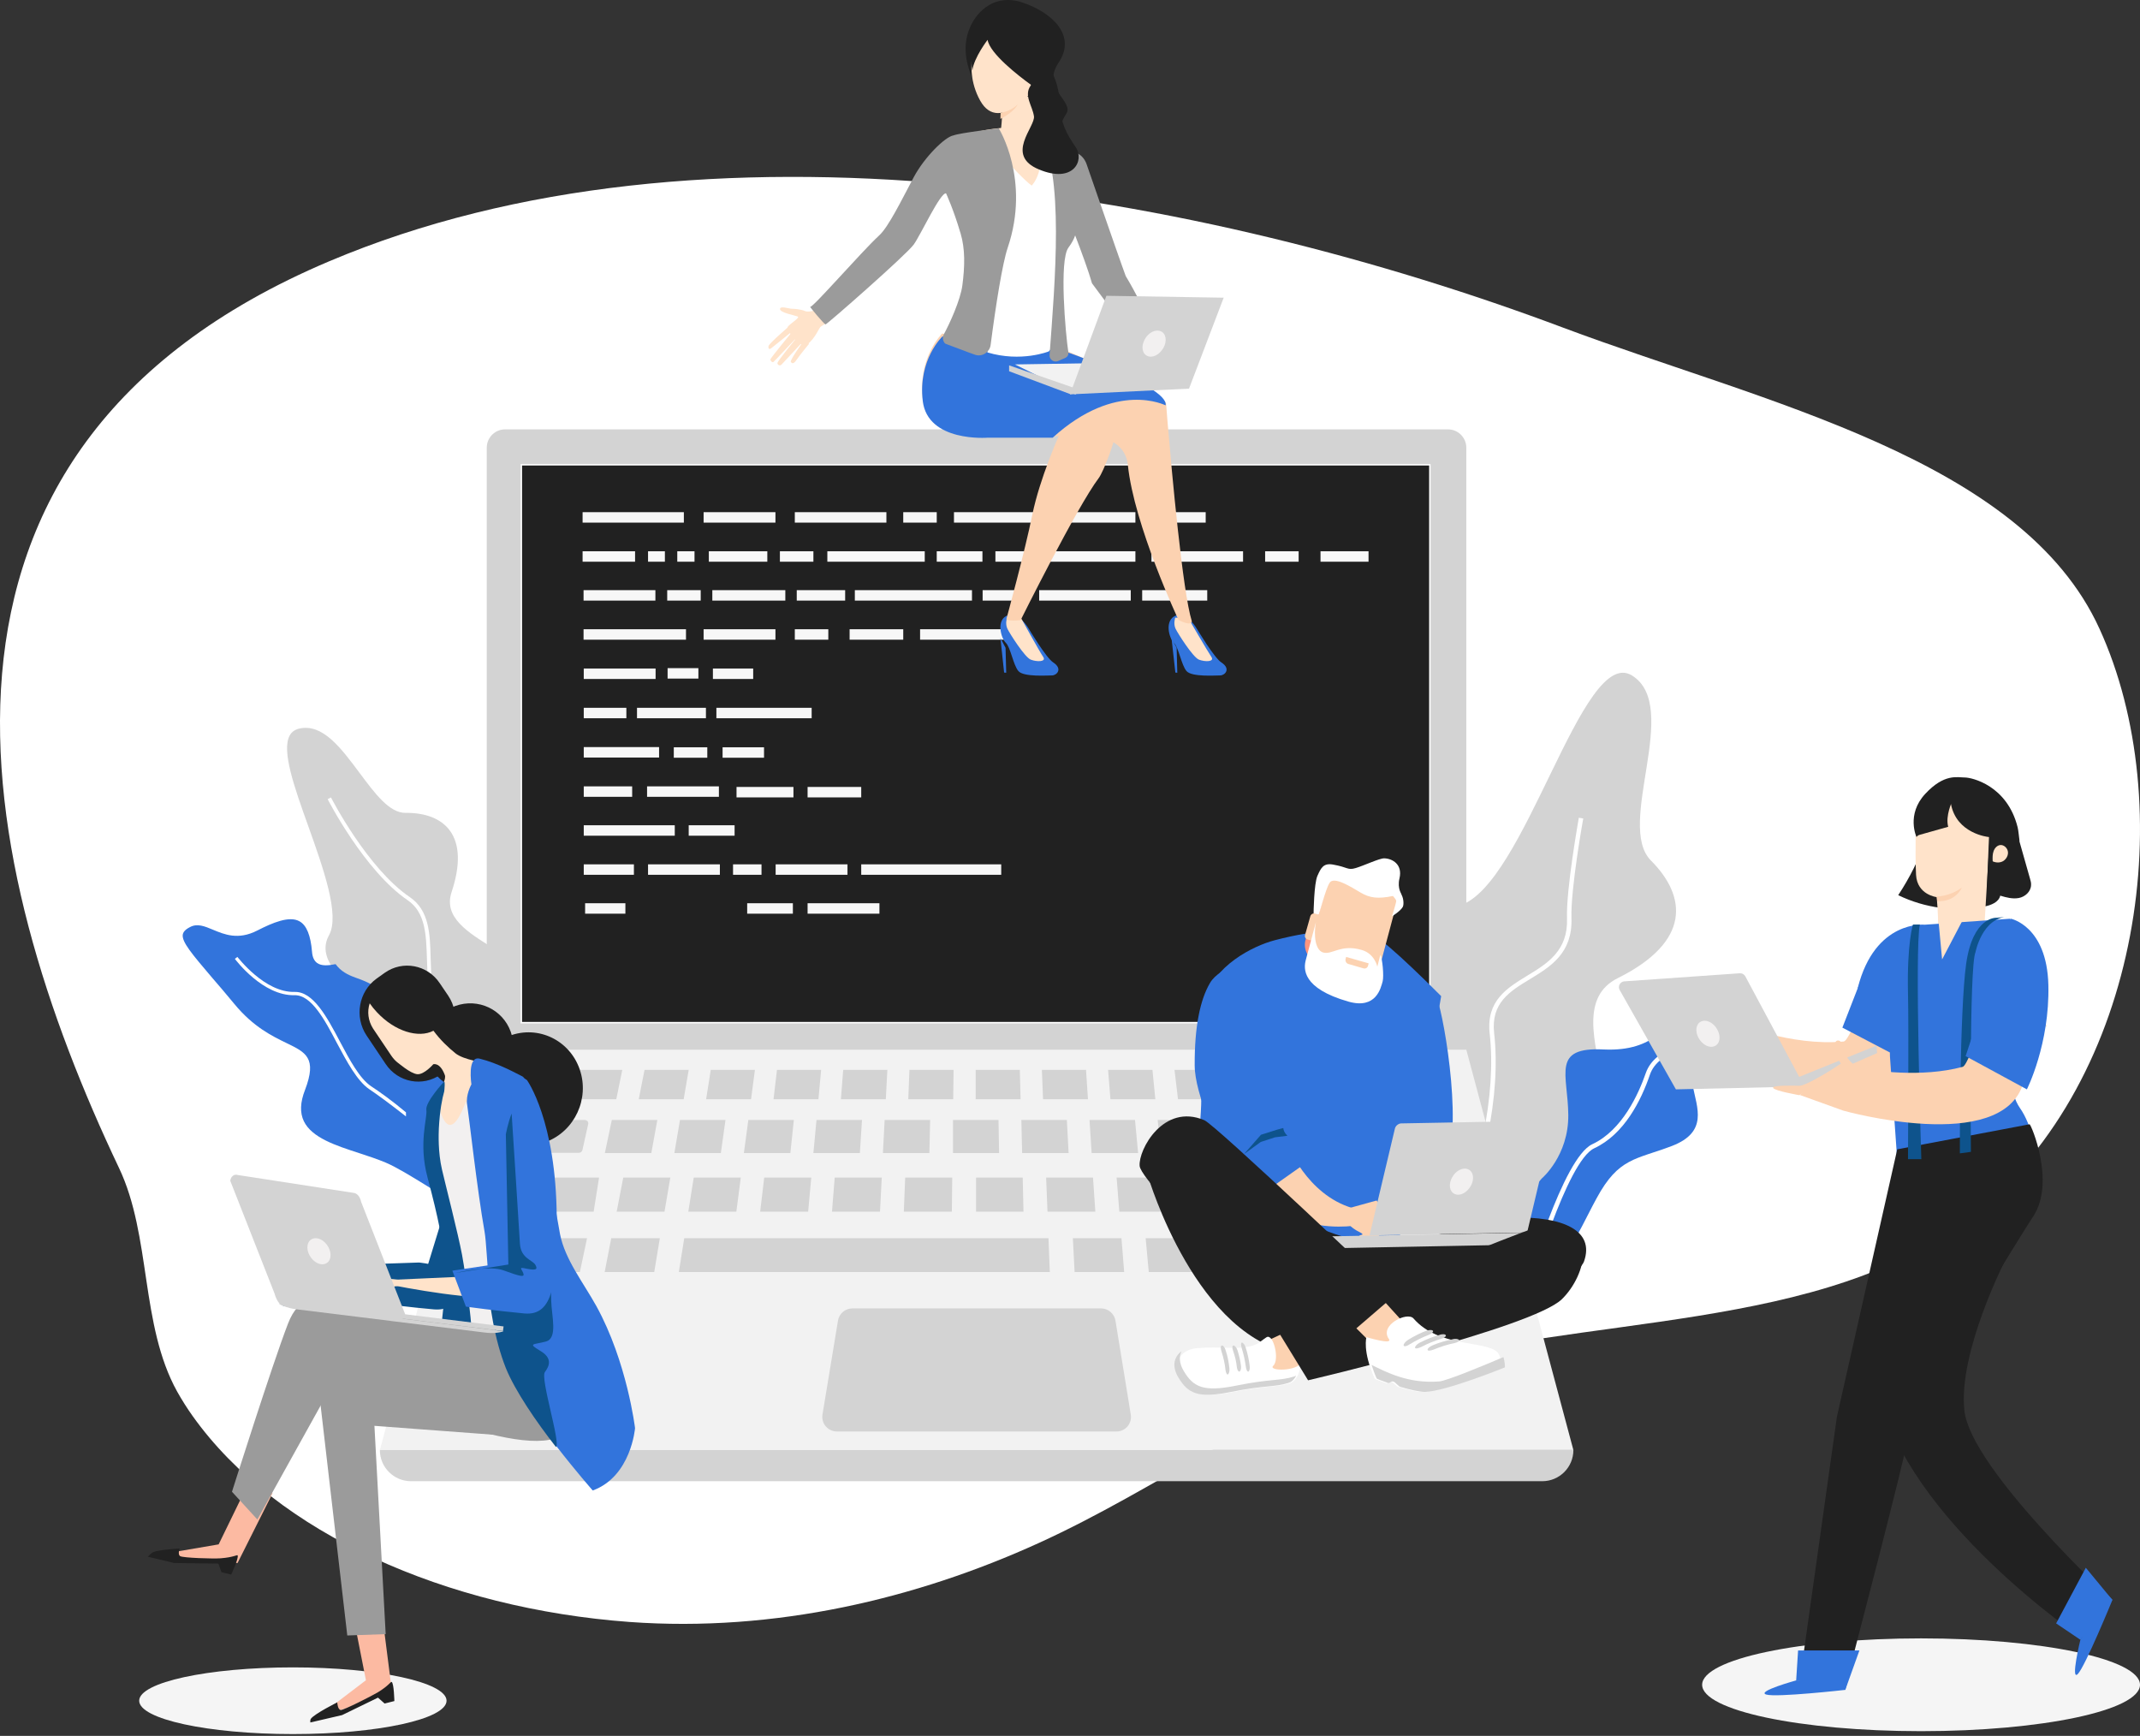 <?xml version="1.0" encoding="UTF-8"?>
<svg width="736px" height="597px" viewBox="0 0 736 597" version="1.1" xmlns="http://www.w3.org/2000/svg" xmlns:xlink="http://www.w3.org/1999/xlink">
    <rect x="0" y="0" width="736" height="597" fill="#333333" stroke="none"/>
    <title>Group 11 Copy</title>
    <g id="Pictures" stroke="none" stroke-width="1" fill="none" fill-rule="evenodd">
        <g id="Group-11-Copy" transform="translate(0, -0)" fill-rule="nonzero">
            <ellipse id="Oval" fill="#F5F5F5" cx="100.726" cy="584.911" rx="52.856" ry="11.469"></ellipse>
            <ellipse id="Oval-Copy-2" fill="#F5F5F5" cx="660.705" cy="579.425" rx="75.295" ry="15.957"></ellipse>
            <path d="M60.943,478.615 C62.55,481.459 64.326,484.303 66.272,487.026 C95.2,527.628 153.903,553.224 216.496,557.823 C266.571,561.453 315.293,549.775 357.163,530.714 C398.949,511.714 432.445,484.969 478.882,471.051 C544.352,451.507 627.31,459.075 678.653,417.686 C737.018,370.67 749.558,276.391 722.067,216.244 C695.338,157.549 606.607,138.549 537.67,112.711 C413.751,66.179 242.126,35.259 113.132,89.899 C-41.406,155.31 -8.043,298.641 40.933,401.689 C52.098,425.167 48.17,455.621 60.943,478.615 Z" id="Path" fill="#FFFFFF"></path>
            <path d="M189.03,383.25 C185.799,374.26 182.095,364.137 186.202,353.748 C191.724,339.763 180.008,332.571 169.707,326.111 C160.819,320.651 152.47,315.456 155.298,306.866 C158.395,297.542 158.193,290.35 154.692,285.622 C151.73,281.626 146.478,279.495 139.476,279.562 C133.887,279.628 128.905,272.836 123.586,265.71 C117.324,257.319 110.928,248.662 102.848,250.593 C101.434,250.926 100.29,251.725 99.616,252.99 C96.788,258.251 101.232,270.771 106.013,284.09 C111.13,298.475 116.987,314.724 113.15,321.65 C108.975,329.241 116.516,336.167 124.528,343.559 C133.012,351.351 142.64,360.208 140.082,371.329 C137.658,381.718 137.119,385.581 138.6,387.845 C139.745,389.643 142.101,390.043 145.67,390.708 C148.094,391.175 151.191,391.707 154.961,392.906 C171.188,397.901 175.901,408.29 175.968,408.423 L176.17,408.889 L176.642,408.822 C184.452,407.624 189.03,405.426 191.185,401.896 C191.32,401.697 191.387,401.497 191.522,401.297 C193.811,396.569 191.589,390.376 189.03,383.25 Z" id="Path" fill="#D3D3D3"></path>
            <path d="M149.151,363.878 C151.828,368.024 153.769,371.634 153.568,376.716 C153.435,381.463 152.698,386.144 152.297,390.824 C152.23,391.827 152.163,392.763 152.096,393.699 C150.757,392.563 149.485,391.426 148.146,390.289 C147.544,390.222 146.942,390.222 146.272,390.222 C148.146,391.76 150.088,393.432 151.962,395.104 C151.761,398.38 151.694,401.656 151.694,404.933 C151.694,406.872 151.627,408.944 151.761,410.883 C150.021,409.814 148.213,408.744 146.54,407.674 C141.319,404.465 136.432,401.456 132.684,399.851 C129.806,398.647 126.593,397.578 123.514,396.575 C115.481,393.967 107.248,391.292 104.503,385.609 C103.098,382.667 103.232,379.123 104.905,374.844 C109.122,363.811 105.173,361.939 98.546,358.729 C93.727,356.389 87.167,353.247 80.607,345.29 C77.729,341.813 75.185,338.804 72.909,336.196 C66.148,328.239 62.4,323.893 62.869,321.352 C63.002,320.751 63.337,320.216 64.006,319.681 C64.341,319.413 64.743,319.146 65.278,318.878 C67.822,317.474 70.365,318.544 73.244,319.748 C77.126,321.352 81.879,323.425 88.505,320.015 C93.727,317.341 99.55,314.867 103.031,316.872 C105.441,318.21 106.846,321.687 107.315,327.37 C107.449,329.175 108.051,330.446 109.055,331.181 C110.528,332.251 112.804,332.118 115.414,331.583 C115.414,331.583 115.414,331.583 115.414,331.583 C117.222,334.057 119.564,335.26 122.376,336.263 C126.325,337.667 129.27,338.938 132.148,342.147 C138.307,349.101 144.264,356.189 149.151,363.878 Z" id="Path" fill="#3274DC"></path>
            <path d="M127.641,373.585 C123.67,370.925 120.228,364.476 116.919,358.227 C112.418,349.716 107.719,340.94 101.298,341.14 C90.973,341.406 81.773,329.172 81.641,329.106 L80.78,329.771 C81.178,330.302 90.444,342.536 101.298,342.27 C107.057,342.137 111.624,350.581 115.926,358.825 C119.301,365.141 122.809,371.723 126.979,374.582 C129.494,376.244 134.127,379.635 139.621,383.957 C139.621,383.491 139.621,383.026 139.621,382.56 C134.789,378.505 130.487,375.446 127.641,373.585 Z" id="Path" fill="#FFFFFF"></path>
            <path d="M477.487,456.186 C477.487,456.186 483.505,441.239 472.539,420.018 C461.507,398.798 452.615,402.068 479.159,385.719 C505.703,369.37 479.292,317.987 501.892,311.447 C524.491,304.908 544.081,221.694 561.264,232.305 C578.448,242.915 555.514,283.687 567.817,295.966 C580.052,308.244 581.724,323.792 556.383,336.405 C531.043,349.017 574.369,397.196 540.002,411.877 C505.636,426.558 515.531,484.146 477.487,456.186 Z" id="Path" fill="#D3D3D3"></path>
            <path d="M489.268,472.715 C489.202,472.516 485.545,453.488 497.18,428.871 C509.015,403.788 514.667,376.377 512.34,355.486 C511.076,344.175 518.324,339.784 525.305,335.526 C532.22,331.335 539.334,326.943 538.935,315.833 C538.603,305.786 542.858,282.234 542.991,281.236 L544.52,281.502 C544.454,281.768 540.132,305.919 540.465,315.766 C540.863,327.808 533.35,332.399 526.103,336.79 C519.188,340.982 512.739,344.974 513.869,355.286 C516.263,376.377 510.545,404.121 498.577,429.47 C487.207,453.621 490.731,472.183 490.797,472.383 L489.268,472.715 Z" id="Path" fill="#FFFFFF"></path>
            <path d="M579.416,348.378 C589.023,343.812 599.234,345.893 593.927,355.495 C588.62,365.098 580.692,365.836 582.17,373.424 C583.648,381.012 587.545,389.272 575.049,394.106 C562.553,398.874 556.708,398.068 549.116,412.102 C541.457,426.137 538.837,436.545 525.737,433.187 C512.636,429.763 523.52,412.505 530.305,405.253 C530.305,405.253 539.509,397.464 539.375,383.43 C539.24,369.395 533.463,359.994 551.602,360.935 C569.741,361.74 572.899,351.467 579.416,348.378 Z" id="Path" fill="#3274DC"></path>
            <path d="M524.575,443.325 C525.102,441.518 537.489,398.199 547.636,393.512 C557.981,388.692 563.582,376.104 566.02,369.074 C569.182,359.902 582.69,358.094 583.217,358.027 L583.415,359.567 C583.283,359.567 570.302,361.308 567.469,369.543 C564.438,378.448 558.64,390.098 548.295,394.918 C538.807,399.337 526.222,443.325 526.09,443.794 L524.575,443.325 Z" id="Path" fill="#FFFFFF"></path>
            <path d="M195.133,408.889 C174.473,403.754 174.205,392.685 173.937,382.015 C173.735,373.28 173.534,365.011 162.332,359.943 C147.508,353.208 147.172,340.738 146.837,329.735 C146.568,321.533 146.367,313.798 140.196,309.597 C125.372,299.528 112.828,275.122 112.694,274.855 L113.834,274.255 C113.968,274.521 126.311,298.594 140.934,308.53 C147.642,313.065 147.91,321.133 148.111,329.669 C148.447,340.805 148.782,352.408 162.869,358.743 C174.742,364.144 175.01,373.213 175.211,381.949 C175.479,392.618 175.748,402.754 195.469,407.622 L195.133,408.889 Z" id="Path" fill="#FFFFFF"></path>
            <g id="Group" transform="translate(130.645, 147.599)">
                <path d="M36.76,249.419 L373.658,249.419 L373.658,6.389 C373.658,2.928 370.861,0.067 367.331,0.067 L43.086,0.067 C39.623,0.067 36.76,2.862 36.76,6.389 L36.76,249.419 Z" id="Path" fill="#D3D3D3"></path>
                <rect id="Rectangle" stroke="#FFFFFF" stroke-width="0.5" fill="#212121" transform="translate(204.888, 108.181) rotate(-180) translate(-204.888, -108.181) " x="48.659" y="12.254" width="312.458" height="191.855"></rect>
                <polygon id="Path" fill="#F2F2F2" points="373.658 213.417 205.242 213.417 36.893 213.417 0 351.103 206.374 351.103 410.484 351.103"></polygon>
                <path d="M49.612,237.573 L70.323,237.573 C71.189,237.573 71.855,238.239 71.655,238.971 L69.657,247.955 C69.524,248.487 68.991,248.886 68.325,248.886 L47.282,248.886 C46.416,248.886 45.75,248.221 45.95,247.422 L48.28,238.438 C48.414,237.972 48.946,237.573 49.612,237.573 Z" id="Path" fill="#D3D3D3"></path>
                <polygon id="Path" fill="#D3D3D3" points="79.779 237.573 95.429 237.573 93.364 248.953 77.382 248.953"></polygon>
                <polygon id="Path" fill="#D3D3D3" points="103.22 237.573 118.87 237.573 117.272 248.953 101.289 248.953"></polygon>
                <polygon id="Path" fill="#D3D3D3" points="126.728 237.573 142.377 237.573 141.179 248.953 125.196 248.953"></polygon>
                <polygon id="Path" fill="#D3D3D3" points="150.169 237.573 165.818 237.573 165.086 248.953 149.103 248.953"></polygon>
                <polygon id="Path" fill="#D3D3D3" points="173.61 237.573 189.259 237.573 188.993 248.953 173.011 248.953"></polygon>
                <polygon id="Path" stroke="#FFFFFF" stroke-width="0.5" fill="#0B4870" points="361.404 237.573 337.897 237.573 340.427 248.953 364.334 248.953"></polygon>
                <polygon id="Path" stroke="#FFFFFF" stroke-width="0.5" fill="#0B4870" points="330.105 237.573 314.456 237.573 316.52 248.953 332.503 248.953"></polygon>
                <polygon id="Path" stroke="#FFFFFF" stroke-width="0.5" fill="#0B4870" points="306.664 237.573 291.015 237.573 292.613 248.953 308.595 248.953"></polygon>
                <polygon id="Path" fill="#D3D3D3" points="283.157 237.573 267.507 237.573 268.706 248.953 284.688 248.953"></polygon>
                <polygon id="Path" fill="#D3D3D3" points="259.716 237.573 244.066 237.573 244.799 248.953 260.781 248.953"></polygon>
                <polygon id="Path" fill="#D3D3D3" points="236.275 237.573 220.625 237.573 220.891 248.953 236.874 248.953"></polygon>
                <polygon id="Path" fill="#D3D3D3" points="197.118 237.573 212.767 237.573 212.967 248.953 197.118 248.953"></polygon>
                <polygon id="Path" fill="#D3D3D3" points="42.753 257.404 75.384 257.404 73.52 269.116 40.223 269.116"></polygon>
                <polygon id="Path" stroke="#FFFFFF" stroke-width="0.5" fill="#0B4870" points="366.465 257.404 326.11 257.404 328.374 269.116 369.595 269.116"></polygon>
                <polygon id="Path" stroke="#FFFFFF" stroke-width="0.5" fill="#0B4870" points="317.985 257.404 301.869 257.404 303.668 269.116 320.183 269.116"></polygon>
                <polygon id="Path" stroke="#FFFFFF" stroke-width="0.5" fill="#0B4870" points="293.745 257.404 277.629 257.404 278.961 269.116 295.476 269.116"></polygon>
                <polygon id="Path" fill="#D3D3D3" points="269.505 257.404 253.389 257.404 254.322 269.116 270.77 269.116"></polygon>
                <polygon id="Path" fill="#D3D3D3" points="245.265 257.404 229.149 257.404 229.615 269.116 246.064 269.116"></polygon>
                <polygon id="Path" fill="#D3D3D3" points="37.825 278.233 71.255 278.233 68.791 289.879 34.762 289.879"></polygon>
                <polygon id="Path" fill="#D3D3D3" points="79.58 278.233 96.295 278.233 94.363 289.879 77.315 289.879"></polygon>
                <polygon id="Path" fill="#D3D3D3" points="104.685 278.233 121.4 278.233 229.948 278.233 230.414 289.879 102.821 289.879"></polygon>
                <polygon id="Path" fill="#D3D3D3" points="238.339 278.233 255.054 278.233 255.986 289.879 238.938 289.879"></polygon>
                <polygon id="Path" fill="#D3D3D3" points="263.378 278.233 280.093 278.233 281.492 289.879 264.444 289.879"></polygon>
                <polygon id="Path" stroke="#FFFFFF" stroke-width="0.5" fill="#0B4870" points="288.484 278.233 305.199 278.233 306.997 289.879 290.016 289.879"></polygon>
                <polygon id="Path" stroke="#FFFFFF" stroke-width="0.5" fill="#0B4870" points="313.523 278.233 330.238 278.233 332.503 289.879 315.521 289.879"></polygon>
                <polygon id="Path" stroke="#FFFFFF" stroke-width="0.5" fill="#0B4870" points="338.563 278.233 371.993 278.233 375.056 289.879 341.027 289.879"></polygon>
                <polygon id="Path" fill="#D3D3D3" points="221.091 257.404 205.042 257.404 205.042 269.116 221.358 269.116"></polygon>
                <polygon id="Path" fill="#D3D3D3" points="196.851 257.404 180.669 257.404 180.203 269.116 196.718 269.116"></polygon>
                <polygon id="Path" fill="#D3D3D3" points="172.611 257.404 156.429 257.404 155.496 269.116 172.012 269.116"></polygon>
                <polygon id="Path" fill="#D3D3D3" points="148.371 257.404 132.189 257.404 130.79 269.116 147.305 269.116"></polygon>
                <polygon id="Path" fill="#D3D3D3" points="124.131 257.404 107.948 257.404 106.084 269.116 122.599 269.116"></polygon>
                <polygon id="Path" fill="#D3D3D3" points="99.891 257.404 83.708 257.404 81.444 269.116 97.893 269.116"></polygon>
                <polygon id="Path" stroke="#FFFFFF" stroke-width="0.5" fill="#0B4870" points="50.345 230.453 53.009 220.337 60.6 220.337 58.136 230.453"></polygon>
                <polygon id="Path" fill="#D3D3D3" points="68.192 220.337 83.375 220.337 81.311 230.453 65.795 230.453"></polygon>
                <polygon id="Path" fill="#D3D3D3" points="91.034 220.337 106.217 220.337 104.486 230.453 89.036 230.453"></polygon>
                <polygon id="Path" fill="#D3D3D3" points="113.809 220.337 128.992 220.337 127.66 230.453 112.21 230.453"></polygon>
                <polygon id="Path" fill="#D3D3D3" points="136.584 220.337 151.767 220.337 150.835 230.453 135.385 230.453"></polygon>
                <polygon id="Path" fill="#D3D3D3" points="159.359 220.337 174.542 220.337 174.009 230.453 158.56 230.453"></polygon>
                <polygon id="Path" fill="#D3D3D3" points="182.134 220.337 197.317 220.337 197.184 230.453 181.734 230.453"></polygon>
                <polygon id="Path" fill="#D3D3D3" points="204.909 220.337 220.092 220.337 220.359 230.453 204.909 230.453"></polygon>
                <polygon id="Path" fill="#D3D3D3" points="227.684 220.337 242.867 220.337 243.533 230.453 228.084 230.453"></polygon>
                <polygon id="Path" fill="#D3D3D3" points="250.459 220.337 265.709 220.337 266.708 230.453 251.258 230.453"></polygon>
                <polygon id="Path" fill="#D3D3D3" points="273.301 220.337 288.484 220.337 289.949 230.453 274.499 230.453"></polygon>
                <polygon id="Path" stroke="#FFFFFF" stroke-width="0.5" fill="#0B4870" points="296.076 220.337 311.259 220.337 313.124 230.453 297.674 230.453"></polygon>
                <polygon id="Path" stroke="#FFFFFF" stroke-width="0.5" fill="#0B4870" points="318.851 220.337 334.034 220.337 336.298 230.453 320.849 230.453"></polygon>
                <polygon id="Path" stroke="#FFFFFF" stroke-width="0.5" fill="#0B4870" points="341.626 220.337 356.809 220.337 359.473 230.453 344.023 230.453"></polygon>
                <path d="M399.762,361.817 L10.722,361.817 C4.795,361.817 0,357.025 0,351.103 L0,351.103 L410.484,351.103 L410.484,351.103 C410.484,357.025 405.689,361.817 399.762,361.817 Z" id="Path" fill="#D3D3D3"></path>
                <path d="M252.99,306.583 C252.59,304.187 250.459,302.39 248.062,302.39 L205.309,302.39 L162.489,302.39 C160.025,302.39 157.96,304.187 157.561,306.583 L152.233,338.858 C151.701,341.919 154.098,344.714 157.161,344.714 L205.242,344.714 L253.323,344.714 C256.453,344.714 258.783,341.919 258.251,338.858 L252.99,306.583 Z" id="Path" fill="#D3D3D3"></path>
                <g transform="translate(69.258, 27.95)" fill="#F7F7F7" id="Rectangle">
                    <rect x="0.466" y="0.599" width="34.829" height="3.594"></rect>
                    <rect x="45.084" y="27.417" width="25.106" height="3.594"></rect>
                    <rect x="74.119" y="27.417" width="16.648" height="3.594"></rect>
                    <rect x="0.866" y="94.896" width="16.648" height="3.594"></rect>
                    <rect x="94.097" y="27.417" width="40.289" height="3.594"></rect>
                    <rect x="0.866" y="81.387" width="25.905" height="3.594"></rect>
                    <rect x="36.96" y="108.272" width="15.783" height="3.594"></rect>
                    <rect x="0.866" y="108.272" width="31.299" height="3.594"></rect>
                    <rect x="0.866" y="121.715" width="17.248" height="3.594"></rect>
                    <rect x="42.087" y="0.599" width="24.706" height="3.594"></rect>
                    <rect x="42.087" y="40.86" width="24.706" height="3.594"></rect>
                    <rect x="29.701" y="54.236" width="10.588" height="3.594"></rect>
                    <rect x="19.179" y="67.878" width="23.707" height="3.594"></rect>
                    <rect x="46.482" y="67.878" width="32.764" height="3.594"></rect>
                    <rect x="0.866" y="54.369" width="24.706" height="3.594"></rect>
                    <rect x="0.866" y="67.878" width="14.651" height="3.594"></rect>
                    <rect x="45.284" y="54.369" width="13.852" height="3.594"></rect>
                    <rect x="1.332" y="135.091" width="13.852" height="3.594"></rect>
                    <rect x="0.799" y="27.417" width="24.706" height="3.594"></rect>
                    <rect x="22.642" y="94.896" width="24.706" height="3.594"></rect>
                    <rect x="22.975" y="121.715" width="24.706" height="3.594"></rect>
                    <rect x="66.86" y="121.715" width="24.706" height="3.594"></rect>
                    <rect x="0.799" y="40.86" width="35.228" height="3.594"></rect>
                    <rect x="165.885" y="0.599" width="24.706" height="3.594"></rect>
                    <rect x="77.848" y="135.091" width="24.706" height="3.594"></rect>
                    <rect x="198.25" y="0.599" width="16.515" height="3.594"></rect>
                    <rect x="254.255" y="14.041" width="16.515" height="3.594"></rect>
                    <rect x="73.453" y="0.599" width="31.499" height="3.594"></rect>
                    <rect x="196.119" y="14.041" width="31.499" height="3.594"></rect>
                    <rect x="157.494" y="27.417" width="31.499" height="3.594"></rect>
                    <rect x="116.539" y="40.86" width="31.499" height="3.594"></rect>
                    <rect x="192.922" y="27.417" width="22.376" height="3.594"></rect>
                    <rect x="128.193" y="0.599" width="31.499" height="3.594"></rect>
                    <rect x="92.299" y="40.86" width="18.446" height="3.594"></rect>
                    <rect x="77.848" y="95.096" width="18.446" height="3.594"></rect>
                    <rect x="110.745" y="0.599" width="11.521" height="3.594"></rect>
                    <rect x="73.453" y="40.86" width="11.521" height="3.594"></rect>
                    <rect x="235.209" y="14.041" width="11.521" height="3.594"></rect>
                    <rect x="0.466" y="14.041" width="18.047" height="3.594"></rect>
                    <rect x="48.613" y="81.454" width="14.251" height="3.594"></rect>
                    <rect x="22.975" y="14.041" width="5.794" height="3.594"></rect>
                    <rect x="142.444" y="14.041" width="48.147" height="3.594"></rect>
                    <rect x="96.295" y="121.715" width="48.147" height="3.594"></rect>
                    <rect x="33.031" y="14.041" width="5.927" height="3.594"></rect>
                    <rect x="122.266" y="14.041" width="15.716" height="3.594"></rect>
                    <rect x="138.049" y="27.417" width="15.716" height="3.594"></rect>
                    <rect x="57.071" y="135.091" width="15.716" height="3.594"></rect>
                    <rect x="84.641" y="14.041" width="33.497" height="3.594"></rect>
                    <rect x="53.408" y="95.096" width="19.579" height="3.594"></rect>
                    <rect x="52.21" y="121.715" width="9.789" height="3.594"></rect>
                    <rect x="68.325" y="14.041" width="11.521" height="3.594"></rect>
                    <rect x="29.568" y="27.417" width="11.521" height="3.594"></rect>
                    <rect x="31.832" y="81.454" width="11.521" height="3.594"></rect>
                    <rect x="43.885" y="14.041" width="20.111" height="3.594"></rect>
                </g>
            </g>
            <path d="M411.661,216.299 C411.661,216.299 417.571,226.225 420.056,227.824 C423.415,230.023 421.332,232.221 419.72,232.288 C418.108,232.288 409.914,232.887 408.101,230.822 C406.287,228.757 405.414,222.694 403.735,221.095 C402.056,219.496 400.31,213.167 404.541,211.635 C408.235,210.236 411.661,216.299 411.661,216.299 Z" id="Path" fill="#3274DC"></path>
            <path d="M408.743,212.688 C408.743,212.688 415.5,224.284 416.637,225.941 C417.775,227.664 414.429,227.664 412.355,226.869 C410.281,226.074 405.063,217.79 404.327,216.266 C403.457,214.477 404.193,212.423 404.193,212.423 L408.743,212.688 Z" id="Path" fill="#FFE3CA"></path>
            <polygon id="Path" fill="#3274DC" points="402.905 219.404 404.235 231.305 404.9 231.371 404.678 222.795"></polygon>
            <path d="M353.832,216.262 C353.832,216.262 359.734,226.211 362.216,227.814 C365.57,230.017 363.49,232.221 361.881,232.287 C360.271,232.287 352.088,232.888 350.277,230.818 C348.466,228.748 347.594,222.672 345.917,221.069 C344.24,219.467 342.429,212.923 346.722,211.588 C350.478,210.386 353.832,216.262 353.832,216.262 Z" id="Path" fill="#3274DC"></path>
            <path d="M351.234,212.688 C351.234,212.688 357.59,224.218 358.794,225.941 C359.932,227.664 356.587,227.664 354.513,226.869 C352.439,226.074 347.22,217.79 346.484,216.266 C345.614,214.477 346.35,212.423 346.35,212.423 L351.234,212.688 Z" id="Path" fill="#FFE3CA"></path>
            <polygon id="Path" fill="#3274DC" points="344.065 219.404 345.339 231.305 346.06 231.371 345.838 222.795"></polygon>
            <path d="M328.108,126.954 L381.286,151.294 C381.286,151.294 387.231,153.239 387.899,159.877 C389.97,180.529 405.336,213.25 405.336,213.25 C410.279,215.664 409.878,213.585 409.878,213.585 C406.739,203.528 402.997,162.224 401.594,145.662 C401.327,142.175 401.127,139.761 401.06,138.957 C401.06,138.42 400.459,137.75 399.457,136.945 C392.175,130.978 362.112,118.707 362.112,118.707 C339.733,118.104 328.108,126.954 328.108,126.954 Z" id="Path" fill="#FCD2B1"></path>
            <path d="M317.356,137.191 C319.017,151.591 339.405,149.983 339.405,149.983 L364.111,149.983 C364.111,149.983 357.602,164.584 355.079,176.84 C352.422,189.899 346.113,212.938 346.113,212.938 C346.113,212.938 346.511,213.742 351.027,213.273 C351.027,213.273 370.42,174.295 377.858,164.45 C379.452,162.373 384.034,150.854 384.831,144.023 C385.097,141.746 384.964,139.937 384.101,139.201 C383.237,138.464 381.245,137.124 378.655,135.45 C370.885,130.494 357.469,122.926 349.965,121.252 C339.936,118.975 324.064,114.688 324.064,114.688 C324.064,114.688 315.696,122.792 317.356,137.191 Z" id="Path" fill="#FCD2B1"></path>
            <path d="M334.536,27.034 C334.536,27.034 330.78,19.943 332.591,12.45 C334.402,4.891 341.444,-2.602 351.706,0.877 C361.967,4.356 370.284,12.249 364.113,21.481 C357.943,30.646 369.68,34.861 366.662,39.209 C363.644,43.558 364.784,48.174 366.059,49.177 C367.333,50.18 371.424,53.793 370.955,58.141 C370.485,62.423 351.035,45.631 351.035,45.631 C351.035,45.631 340.505,24.291 334.536,27.034 Z" id="Path" fill="#212121"></path>
            <path d="M366.005,117.973 C366.005,117.973 364.484,125.14 325.117,116.117 C325.117,116.117 338.283,111.893 366.005,117.973 Z" id="Path" fill="#EB4747"></path>
            <path d="M324.186,117.827 C323.587,119.037 322.989,120.18 322.324,121.39 C336.752,121.793 351.246,122.263 365.673,122.667 C363.412,114.937 364.144,104.451 364.543,96.52 C365.008,86.774 370.327,80.053 369.795,70.239 C372.654,70.71 373.119,70.777 375.978,71.247 C371.59,58.611 370.128,52.36 356.498,47.521 C352.043,45.907 349.184,45.639 344.397,46.042 C328.64,47.386 323.92,47.521 316.141,61.972 C328.241,63.921 326.247,68.29 329.904,80.523 C331.699,86.438 333.56,93.092 332.629,99.343 C331.699,105.46 324.186,112.248 324.186,117.827 Z" id="Path" fill="#FFFFFF"></path>
            <path d="M349.41,49.61 C342.756,48.443 344.197,44.942 344.197,44.942 C344.197,44.942 344.471,42.998 344.608,40.469 C344.608,39.821 344.677,39.173 344.677,38.46 C344.677,37.423 344.608,36.385 344.471,35.348 C343.922,31.135 356.543,33.663 356.543,33.663 C356.543,33.663 355.789,42.22 357.572,44.748 C359.287,47.341 356.063,50.842 349.41,49.61 Z" id="Path" fill="#FFE3CA"></path>
            <path d="M337.084,45.087 C337.084,45.087 350.051,60.321 354.814,63.827 C354.814,63.827 360.305,58.771 356.931,45.424 C356.931,45.424 350.712,42.189 337.084,45.087 Z" id="Path" fill="#FFE3CA"></path>
            <path d="M337.171,9.385 C337.171,9.385 330.288,22.355 337.104,34.598 C343.919,46.841 357.281,29.238 358.09,27.186 C358.968,25.135 363.556,13.421 354.446,9.914 C345.336,6.341 339.128,5.877 337.171,9.385 Z" id="Path" fill="#FFE3CA"></path>
            <path d="M350.049,35.902 C350.049,35.902 348.811,38.53 344.065,40.889 C344.065,40.215 344.134,39.541 344.134,38.8 C344.134,38.8 347.366,38.463 350.049,35.902 Z" id="Path" fill="#FCD2B1"></path>
            <path d="M281.691,106.19 C281.691,106.19 278.486,107.623 276.951,107.009 C275.415,106.327 273.079,106.19 272.344,106.19 C271.343,106.19 268.205,105.03 268.272,106.327 C268.339,107.555 273.346,108.442 274.347,108.851 C275.349,109.261 271.276,111.513 270.876,112.536 C270.475,113.56 275.148,120.247 277.752,118.336 C280.356,116.426 281.758,112.604 282.292,112.331 C282.826,112.058 284.228,111.035 284.228,111.035 L281.691,106.19 Z" id="Path" fill="#FFE3CA"></path>
            <path d="M271.976,111.696 C271.976,111.696 264.441,118.138 264.307,119.029 C264.174,119.919 264.574,120.331 265.307,119.714 C266.041,119.166 272.776,113.684 272.776,113.684 C272.776,113.684 265.241,122.866 264.974,123.551 C264.841,123.962 265.574,124.785 265.974,124.511 C266.374,124.236 274.443,115.602 274.443,115.602 C274.443,115.602 267.375,124.168 267.375,124.853 C267.308,125.401 268.175,126.018 268.775,125.401 C269.375,124.785 276.377,117.247 276.377,117.247 C276.377,117.247 271.642,123.825 271.976,124.442 C272.176,124.785 272.776,125.538 273.91,123.825 C275.043,122.112 278.244,118.275 278.244,118.275 L271.976,111.696 Z" id="Path" fill="#FFE3CA"></path>
            <path d="M362.044,150.532 L339.668,150.532 C339.668,150.532 319.039,152.188 317.359,137.879 C315.679,123.635 324.146,115.686 324.146,115.686 C324.146,115.686 335.031,118.534 344.573,120.787 C349.344,119.793 355.056,119.131 361.776,119.329 C361.776,119.329 402.093,132.446 400.884,139.403 C400.884,139.469 384.018,130.592 362.044,150.532 Z" id="Path" fill="#3274DC"></path>
            <polygon id="Path" fill="#F2F2F2" points="349.051 125.334 390.938 124.661 369.797 135.631"></polygon>
            <path d="M360.693,120.858 C360.693,120.858 351.212,124.685 339.609,121.206 L339.079,116.683 L363.014,118.075 L360.693,120.858 Z" id="Path" fill="#FFFFFF"></path>
            <polygon id="Path" fill="#D3D3D3" points="368.308 135.631 347.057 127.679 347.057 125.659 369.995 133.611"></polygon>
            <g id="Group" transform="translate(278.244, 43.881)" fill="#9B9B9B">
                <path d="M82.73,78.199 C82.596,79.747 84.196,80.891 85.663,80.285 L88.13,79.208 C88.863,78.872 89.329,78.132 89.196,77.324 C88.196,70.864 85.996,45.695 89.196,41.32 C90.396,39.705 91.129,38.292 91.529,37.081 C93.663,42.599 96.262,49.732 97.329,53.568 L117.328,80.487 L124.061,82.237 C115.662,61.846 108.929,51.078 108.929,51.078 C107.595,47.512 103.862,36.744 100.529,27.188 C98.396,21.131 96.529,15.546 95.463,12.585 C94.929,11.037 93.929,9.758 92.529,8.95 C89.396,7.066 84.263,4.105 79.597,1.817 C79.597,1.817 79.53,1.817 79.53,1.817 C79.397,1.75 79.263,1.682 79.063,1.615 C79.063,1.615 79.063,1.615 79.063,1.615 C79.063,1.615 79.063,1.615 79.063,1.615 C87.996,15.142 84.53,53.568 82.73,78.199 C82.73,78.132 82.73,78.132 82.73,78.199 Z" id="Path"></path>
                <path d="M49.665,2.692 C46.798,3.163 39.732,10.095 35.998,17.093 C31.732,25.102 27.332,34.187 24.066,37.148 C18.066,42.666 1.2,62.115 0.4,61.644 C0.067,61.442 5,67.431 5.666,67.701 C6,67.835 33.332,43.878 35.998,40.243 C38.465,36.811 45.131,22.275 47.131,22.612 C47.131,22.612 47.131,22.612 47.131,22.612 C47.131,22.612 47.131,22.612 47.131,22.612 C47.265,22.948 49.731,28.265 51.998,36.004 C52.064,36.138 52.064,36.273 52.131,36.408 C53.731,41.791 53.598,47.713 52.731,54.309 C52.064,59.288 48.398,67.431 46.198,71.402 C45.931,71.873 45.998,72.815 46.265,73.488 L46.265,73.488 C46.465,73.892 46.665,74.228 46.998,74.363 L55.064,77.391 L56.931,78.064 C58.264,78.603 59.731,78.333 60.797,77.526 C61.664,76.92 62.331,75.911 62.464,74.699 C64.264,60.836 66.53,46.637 68.33,41.32 C76.263,17.901 65.264,0.269 65.264,0.269 C65.264,0.269 52.198,1.75 49.665,2.692 Z" id="Path"></path>
            </g>
            <polygon id="Path" fill="#D3D3D3" points="368 135.631 380.519 101.724 420.856 102.381 408.934 133.66"></polygon>
            <path d="M393.702,116.725 C392.387,119.064 392.802,121.657 394.602,122.415 C396.402,123.237 398.825,121.973 400.141,119.633 C401.456,117.294 401.041,114.701 399.241,113.942 C397.441,113.12 394.948,114.385 393.702,116.725 Z" id="Path" fill="#F2F0F0"></path>
            <path d="M369.995,50.679 C366.968,46.182 364.816,42.61 364.547,36.194 C364.345,31.961 363.404,26.206 360.444,23.362 C363.538,15.425 359.906,13.044 358.427,10.464 C356.611,7.223 343.16,-0.582 337.846,7.62 C332.533,15.756 334.416,24.288 334.416,24.288 C334.954,19.79 339.662,13.705 339.662,13.705 C340.402,18.401 350.289,26.074 354.593,29.183 C354.526,29.249 354.459,29.381 354.459,29.447 C352.037,32.887 355.064,36.326 355.602,39.964 C356.14,43.602 345.446,53.391 357.351,58.286 C369.255,63.247 373.021,55.111 369.995,50.679 Z" id="Path" fill="#212121"></path>
            <g id="Group" transform="translate(96.737, 383.957)" fill="#0E538C">
                <g transform="translate(0, 52.118)" id="Path">
                    <path d="M57.977,3.875 C57.977,3.875 57.712,6.682 44.74,6.682 C31.768,6.682 12.906,3.274 12.906,3.274 L43.019,0.334 C43.019,0.334 54.602,-0.267 57.977,3.875 Z"></path>
                    <path d="M24.951,4.878 C17.605,4.878 14.494,8.686 11.582,9.889 C8.67,11.092 5.758,12.896 5.758,12.829 C7.413,9.555 9.729,9.488 10.92,8.419 C12.112,7.35 11.781,7.885 9.2,7.684 C7.744,7.55 5.096,10.29 3.243,11.827 C1.588,13.096 0.596,13.23 0.596,13.23 C0.596,13.23 2.515,10.49 4.898,8.285 C7.81,5.613 11.45,3.408 12.31,3.007 C13.899,2.339 18.796,2.205 22.238,2.673 C26.209,3.207 30.246,4.878 24.951,4.878 Z"></path>
                    <path d="M12.773,3.14 C12.773,3.14 7.148,4.61 6.155,5.412 C5.493,5.947 2.581,9.087 2.581,9.087 C2.581,9.087 4.699,8.753 5.89,7.55 C7.148,6.281 12.773,3.14 12.773,3.14 Z"></path>
                </g>
                <path d="M47.321,50.247 C47.321,50.247 61.485,51.183 60.492,60.003 C59.963,65.014 56.72,66.752 52.418,66.351 C44.476,65.683 35.475,64.48 35.475,64.48 L31.437,50.782 L47.321,50.247 Z" id="Path"></path>
                <path d="M50.3,51.45 L64.198,6.214 C64.198,6.214 66.25,-0.401 69.625,0.802 C74.457,2.606 72.074,8.018 71.677,11.225 C70.817,17.774 71.412,20.647 66.912,36.416 C64.132,46.172 61.749,57.397 59.367,63.812 C57.712,68.222 54.866,61.874 50.564,60.137 C42.49,56.862 50.3,51.45 50.3,51.45 Z" id="Path"></path>
            </g>
            <path d="M147.448,365.144 C150.19,372.894 158.685,376.9 166.51,374.076 C174.269,371.252 178.416,362.649 175.674,354.899 C172.931,347.15 164.437,343.143 156.611,345.967 C148.853,348.791 144.706,357.395 147.448,365.144 Z" id="Path" fill="#212121"></path>
            <path d="M132.646,365.938 C136.897,372.305 145.4,373.897 151.579,369.519 L150.715,362.025 C156.893,357.581 158.421,348.827 154.169,342.46 L151.246,338.149 C146.995,331.782 138.492,330.19 132.314,334.567 L129.524,336.557 C123.345,341.001 121.818,349.755 126.069,356.122 L132.646,365.938 Z" id="Path" fill="#212121"></path>
            <path d="M127.147,345.062 C127.878,346.117 128.676,347.105 129.606,348.093 C135.721,354.683 143.896,357.187 149.08,354.485 C151.472,357.714 154.197,360.284 156.657,362.261 C159.514,364.567 166.825,365.489 166.825,365.489 C171.079,370.102 155.128,397.053 153.998,396.921 C151.672,396.723 148.681,381.831 150.874,376.428 C151.871,373.99 153.466,371.09 153.001,369.773 C151.34,365.226 149.013,366.017 149.013,366.017 C149.013,366.017 145.956,369.575 143.563,369.443 C141.104,369.245 136.851,365.424 136.651,365.358 C135.92,364.765 135.256,364.04 134.657,363.183 L128.277,353.694 C126.616,351.059 126.217,347.896 127.147,345.062 Z" id="Path" fill="#FFE3CA"></path>
            <path d="M175.523,460.527 C175.523,460.527 170.426,466.812 168.858,467.48 C166.767,468.416 160.364,466.41 160.364,466.41 C160.364,466.41 158.665,437.595 156.705,426.363 C154.745,415.131 151.87,412.19 151.739,408.646 C151.543,402.963 146.904,400.69 147.688,396.278 C148.472,391.865 149.844,376.087 150.302,378.16 C154.287,396.077 159.188,381.168 160.299,378.828 C160.887,377.558 175.523,460.527 175.523,460.527 Z" id="Path" fill="#F2F0F0"></path>
            <path d="M152.638,372.101 C152.638,372.101 146.158,379.05 146.635,381.79 C147.045,384.529 143.839,393.081 147.045,404.974 C150.66,418.537 152.569,427.758 153.251,436.644 C153.933,445.53 150.864,453.682 152.092,464.572 C153.047,473.125 155.025,473.592 155.025,473.592 C155.025,473.592 158.912,474.528 161.641,471.187 C164.369,467.913 160.276,438.782 158.912,431.566 C157.548,424.283 153.183,407.313 152.024,402.301 C150.591,396.155 150.864,389.874 150.932,388.07 C151.273,381.723 152.092,377.781 152.774,375.375 C152.842,375.041 153.183,371.3 152.638,372.101 Z" id="Path" fill="#0E538C"></path>
            <path d="M163.633,381.172 C167.101,391.256 177.905,396.433 187.776,392.735 C197.646,389.038 202.848,377.878 199.38,367.793 C195.912,357.708 185.108,352.532 175.238,356.229 C165.367,359.86 160.165,371.087 163.633,381.172 Z" id="Path" fill="#212121"></path>
            <polygon id="Path" fill="#FCBAA2" points="131.081 552.499 134.634 580.371 119.214 587.553 110.699 589.398 125.851 577.867 120.89 552.696"></polygon>
            <path d="M135.631,585.027 L132.279,585.874 L130,583.854 L117.664,589.849 L106.737,592.39 C106.737,592.39 106.602,591.543 106.938,591.087 C108.278,589.328 115.988,585.483 115.988,585.483 C115.988,585.483 116.122,588.024 117.195,588.089 C118.268,588.155 127.721,583.333 129.933,582.029 C133.687,579.749 134.425,578.25 134.693,578.445 C135.497,578.836 135.631,585.027 135.631,585.027 Z" id="Path" fill="#212121"></path>
            <polygon id="Path" fill="#FCBAA2" points="93.745 513.545 81.708 537.539 65.133 536.739 56.846 534.273 75.197 531.141 85.195 510.612"></polygon>
            <path d="M79.514,541.528 L76.166,540.719 L75.095,537.749 L59.899,537.547 L50.862,535.387 C50.862,535.387 51.933,534.173 52.602,533.835 C54.611,532.958 61.774,532.553 61.774,532.553 C61.774,532.553 61.037,534.645 61.974,535.185 C62.912,535.792 73.355,536.13 75.899,535.927 C80.317,535.59 81.589,534.645 81.723,534.915 C82.191,535.86 79.514,541.528 79.514,541.528 Z" id="Path" fill="#212121"></path>
            <path d="M180.842,440.802 L171.71,444.928 L171.777,457.577 L108.859,447.228 C108.859,447.228 102.882,445.266 99.055,455.21 C93.616,469.279 79.783,513.043 79.783,513.043 L88.513,522.58 L115.976,473.134 C115.976,473.134 172.247,500.664 190.78,494.712 C197.898,492.412 203.337,479.29 202.329,466.032 C201.524,455.616 199.509,446.078 199.509,446.078 L180.842,440.802 Z" id="Path" fill="#9B9B9B"></path>
            <path d="M173.528,493.713 L128.777,490.372 L132.645,562.004 L119.439,562.472 L109.702,478.544 C109.702,478.544 112.303,466.049 120.84,467.92 C129.443,469.858 150.119,486.296 173.528,493.713 Z" id="Path" fill="#9B9B9B"></path>
            <path d="M203.857,512.607 C203.857,512.607 180.578,486.134 174.56,471.189 C167.352,453.295 167.947,430.843 166.624,423.404 C164.177,409.732 161.201,383.192 160.672,379.909 C160.077,376.625 162.127,372.938 162.127,372.938 C162.127,372.938 160.606,363.02 164.971,364.092 C171.253,365.633 177.47,369.118 179.652,370.191 C183.753,372.067 192.152,422.064 192.614,424.476 C194.334,433.189 200.617,441.097 205.114,449.207 C215.695,468.441 218.407,491.161 218.407,491.161 C218.407,491.161 217.084,507.782 203.857,512.607 Z" id="Path" fill="#3274DC"></path>
            <g id="Group" transform="translate(115.686, 438.808)" fill="#FFE3CA">
                <path d="M63.694,4.904 C63.694,4.904 63.494,8.002 48.601,7.292 C33.708,6.518 11.901,1.678 11.901,1.678 L46.407,0.129 C46.407,0.129 59.638,0.194 63.694,4.904 Z" id="Path"></path>
                <path d="M23.603,3.356 C16.489,3.227 13.43,6.776 10.638,7.873 C7.845,8.97 4.986,10.583 4.986,10.583 C6.582,7.55 8.843,7.486 10.039,6.518 C11.17,5.55 10.904,6.066 8.377,5.808 C6.915,5.679 4.388,8.195 2.593,9.615 C0.997,10.841 2.84217094e-14,10.906 2.84217094e-14,10.906 C2.84217094e-14,10.906 1.862,8.324 4.189,6.259 C7.048,3.807 10.505,1.742 11.369,1.42 C12.898,0.839 17.619,0.774 21.01,1.291 C24.799,1.807 28.722,3.485 23.603,3.356 Z" id="Path"></path>
                <path d="M11.702,1.484 C11.702,1.484 6.25,2.775 5.319,3.485 C4.654,4.001 1.862,6.905 1.862,6.905 C1.862,6.905 3.856,6.582 5.053,5.485 C6.25,4.453 11.702,1.484 11.702,1.484 Z" id="Path"></path>
            </g>
            <path d="M167.545,439.461 L189.373,427.837 C189.373,427.837 189.439,441.919 189.57,447.299 C189.702,452.68 191.937,460.252 187.729,461.381 C183.522,462.51 181.352,461.912 185.691,464.503 C190.031,467.027 189.044,469.684 187.401,471.876 C185.757,474.068 192.924,496.386 191.214,497.648 C184.442,489.013 177.144,478.319 173.988,470.547 C169.977,460.451 168.399,448.893 167.545,439.461 Z" id="Path" fill="#0E538C"></path>
            <path d="M174.344,434.197 L173.491,388.985 C173.491,388.985 173.557,374.873 173.819,370.726 C174.082,366.446 181.234,371.462 181.234,371.462 C181.234,371.462 191.274,385.306 191.471,418.68 C191.602,441.019 190.421,452.656 180.315,451.72 C170.932,450.851 160.236,449.379 160.236,449.379 L155.577,437.006 L174.344,434.197 Z" id="Path" fill="#3274DC"></path>
            <g id="Group" transform="translate(78.786, 403.902)" fill="#D3D3D3">
                <polygon id="Path" points="94.205 53.86 17.403 44.409 17.605 42.823 94.407 52.274"></polygon>
                <path d="M60.541,48.044 C60.407,49.3 59.399,50.225 58.324,50.093 L18.949,45.269 C17.873,45.136 16.53,44.145 15.589,40.841 L0.403,2.181 C0.605,0.595 1.881,-0.198 2.957,0.198 L43.205,6.41 C44.28,6.807 45.02,7.732 45.423,9.45 L60.541,48.044 Z" id="Path"></path>
                <path d="M55.569,49.102 L55.972,49.168 L94.407,53.926 C92.928,54.521 90.577,54.719 87.956,54.388 L55.77,50.423 L55.367,50.357 L23.182,46.392 C20.561,46.062 18.344,45.269 17,44.409 L55.569,49.102 Z" id="Path"></path>
            </g>
            <path d="M174.836,434.893 L173.973,390.113 C173.973,390.113 174.637,386.338 175.965,382.959 C176.297,387.861 178.555,423.168 178.82,427.805 C179.153,432.84 183.27,433.369 184.133,435.026 C185.063,436.615 184.266,436.947 181.211,436.35 C178.223,435.688 179.285,436.218 179.949,437.808 C180.613,439.464 178.953,439 173.11,436.88 C168.86,435.357 160.692,436.88 156.575,437.808 L174.836,434.893 Z" id="Path" fill="#0E538C"></path>
            <path d="M438.342,323.382 C430.934,325.331 417.263,332.184 414.368,343.942 C410.057,361.613 418.678,387.481 405.074,412.879 C400.696,420.942 480.298,431.827 480.298,431.827 L495.653,342.598 C495.653,342.598 476.46,323.248 472.554,321.904 C464.405,319.216 453.158,319.485 438.342,323.382 Z" id="Path" fill="#3274DC"></path>
            <path d="M494.166,343.254 C496.899,350.29 503.832,392.175 496.099,402.065 C495.233,403.193 500.099,404.986 499.232,410.163 C499.099,411.026 497.632,415.208 497.632,415.208 L491.367,416.867 L477.702,401.136 C477.702,401.136 483.234,392.573 490.5,360.114 C492.633,350.555 493.566,341.661 494.166,343.254 Z" id="Path" fill="#3274DC"></path>
            <path d="M442.78,393.509 C442.78,393.509 449.335,410.834 465.159,415.481 C467.873,416.278 469.595,419.331 468.271,420.327 C466.549,421.588 464.298,421.854 460.325,421.854 C452.049,421.854 440.794,419.198 433.047,411.365 C421.527,399.815 417.885,394.504 419.077,388.729 C420.136,382.821 442.78,393.509 442.78,393.509 Z" id="Path" fill="#FCD2B1"></path>
            <path d="M416.164,338.038 C412.756,343.81 410.818,353.073 410.885,366.363 C410.885,376.633 419.439,393.48 420.709,398.648 C420.909,399.521 421.444,403.213 421.444,403.213 L430.866,412.878 L449.778,399.521 L444.031,390.325 L442.293,390.527 C442.293,390.527 441.224,385.425 441.491,383.479 C441.759,381.532 436.279,355.02 433.539,338.038 C432.002,328.171 419.506,332.333 416.164,338.038 Z" id="Path" fill="#3274DC"></path>
            <path d="M433.677,390.273 L439.123,388.544 L441.353,387.946 C441.485,389.541 442.797,390.605 442.797,390.605 L438.532,391.137 L433.611,392.733 L427.837,396.921 L433.677,390.273 Z" id="Path" fill="#0E538C"></path>
            <path d="M463.839,415.533 L473.438,412.878 C473.438,412.878 476.172,416.569 475.638,417.476 C475.105,418.383 475.638,423.822 475.638,423.822 L470.972,427.837 L467.172,426.542 C467.172,426.542 466.905,424.858 468.172,424.729 C469.505,424.535 467.305,423.628 466.639,423.24 C465.972,422.786 460.439,419.937 463.839,415.533 Z" id="Path" fill="#FCD2B1"></path>
            <path d="M449.109,322.911 C448.048,326.076 449.639,329.645 452.689,330.723 L458.126,332.743 C461.176,333.888 464.491,332.137 465.552,328.972 L470.392,314.425 C471.453,311.26 469.862,307.691 466.812,306.546 L461.375,304.525 C458.325,303.38 455.01,305.131 453.949,308.297 L449.109,322.911 Z" id="Path" fill="#FF957E"></path>
            <path d="M473.805,335.199 C473.269,337.265 471.127,338.532 469.119,337.932 L452.583,333.199 C450.574,332.599 449.369,330.466 449.905,328.332 L456.667,303.067 C457.202,301 459.344,299.734 461.353,300.334 L477.889,305 C479.897,305.6 481.102,307.733 480.567,309.867 L473.805,335.199 Z" id="Path" fill="#FCD2B1"></path>
            <path d="M481.988,307.624 C481.988,307.624 481.988,307.624 481.988,307.624 C482.12,307.493 480.464,305.662 481.325,302.065 C482.451,297.226 478.807,295.264 476.09,295.199 C474.5,295.134 469.133,297.684 466.284,298.534 C463.434,299.384 463.699,298.272 458.531,297.357 C455.085,296.703 454.29,298.599 453.098,301.215 C451.905,303.896 451.772,314.097 451.772,314.097 C452.236,314.751 452.965,315.274 453.429,314.751 C453.893,314.228 455.748,306.054 457.272,303.635 C458.73,301.215 464.693,305.073 467.94,306.97 C471.121,308.866 473.97,309.193 479.072,308.147 C479.668,308.801 480.198,309.52 480.198,309.847 C480.198,310.501 478.741,315.144 478.741,315.144 C478.741,315.144 481.59,313.378 482.385,312.005 C482.783,311.547 482.915,309.324 481.988,307.624 Z" id="Path" fill="#FFFFFF"></path>
            <path d="M454.874,323.176 C454.67,323.818 453.991,324.267 453.313,324.074 L449.715,323.112 C449.037,322.919 448.629,322.213 448.833,321.571 L450.666,315.09 C450.869,314.448 451.548,313.999 452.227,314.191 L455.824,315.154 C456.503,315.346 456.91,316.052 456.706,316.694 L454.874,323.176 Z" id="Path" fill="#FCD2B1"></path>
            <path d="M452.575,317.138 C452.575,317.138 449.951,326.885 449.098,330.155 C448.311,333.099 447.72,339.902 463.792,344.48 C473.304,347.162 474.879,339.836 475.535,337.481 C475.994,335.65 475.469,329.697 474.748,328.389 C474.748,328.324 473.698,332.445 473.698,332.445 C473.698,332.445 472.78,327.931 468.253,326.688 C460.972,324.595 458.085,328.585 454.936,327.539 C452.444,326.688 451.722,321.979 452.575,317.138 Z" id="Path" fill="#FFFFFF"></path>
            <path d="M463.729,331.523 L468.939,333.042 C469.624,333.249 470.378,332.835 470.515,332.075 L470.721,331.315 L462.974,329.106 L462.769,329.865 C462.632,330.625 463.043,331.315 463.729,331.523 Z" id="Path" fill="#FCD2B1"></path>
            <path d="M544.78,433.844 C542.461,440.541 501.634,465.138 487.914,463.679 L446.623,465.734 C411.562,461.292 394.927,404.805 394.927,404.805 C396.319,390.617 430.916,411.17 443.243,417.535 C462.729,427.612 475.123,428.143 475.123,428.143 C488.179,429.535 503.291,419.06 519.794,418.728 C537.887,418.264 548.492,423.303 544.78,433.844 Z" id="Path" fill="#212121"></path>
            <g id="Group" transform="translate(452.77, 384.954)" fill="#D3D3D3">
                <path d="M0.406,42.199 C0.406,42.132 0.406,42.132 0.406,42.199 L0.406,40.323 L72.789,38.984 L72.789,40.792 C72.789,40.792 72.789,40.859 72.789,40.859 L72.586,41.194 C71.708,42.802 70.018,43.07 68.126,43.137 L5.136,44.342 C3.244,44.409 1.554,44.141 0.608,42.601 L0.406,42.199 Z" id="Path"></path>
                <path d="M17.842,42.132 C17.842,42.132 17.842,42.199 17.842,42.132 L17.64,42.467 C17.369,42.869 17.031,43.203 16.626,43.404 L5.61,43.605 C3.785,43.672 2.163,43.471 1.217,42.199 L1.014,41.931 C1.014,41.931 1.014,41.931 0.946,41.864 L0.946,40.993 L17.707,40.658 L17.842,42.132 Z" id="Path"></path>
                <polygon id="Path" points="27.642 41.462 63.8 40.792 63.8 39.519 27.575 40.256"></polygon>
                <path d="M18.248,39.921 L26.966,3.215 C27.169,2.277 28.115,1.474 29.062,1.407 L79.885,0.469 C80.832,0.469 81.372,1.206 81.17,2.21 L72.451,38.917 L18.248,39.921 Z" id="Path"></path>
            </g>
            <path d="M439.014,473.625 C443.993,474.504 447.829,468.487 447.829,468.487 L460.748,457.941 L457.989,450.775 L432.824,462.538 C432.824,462.538 433.968,472.746 439.014,473.625 Z" id="Path" fill="#FCD2B1"></path>
            <path d="M447.783,468.362 C447.783,468.362 447.783,468.96 446.863,471.685 C445.943,474.41 444.76,475.34 443.577,475.739 C438.846,477.201 435.495,476.47 424.192,478.73 C412.889,480.99 409.472,479.262 406.186,473.812 C402.9,468.362 406.317,464.042 411.837,463.643 C419.789,463.045 424.257,463.976 428.397,463.311 C432.735,462.646 432.997,461.583 435.56,459.922 C437.926,458.393 440.16,467.565 437.926,469.691 C435.889,471.552 446.14,471.818 447.783,468.362 Z" id="Path" fill="#FFFFFF"></path>
            <path d="M444.989,473.43 C440.258,474.936 436.794,474.183 425.334,476.511 C413.873,478.838 410.409,477.058 407.077,471.445 C405.545,468.844 405.478,466.517 406.344,464.737 C403.812,466.585 402.946,469.802 405.212,473.636 C408.543,479.249 412.008,481.028 423.468,478.701 C434.928,476.374 438.393,477.127 443.123,475.621 C444.056,475.347 444.989,474.662 445.789,473.088 C445.522,473.225 445.256,473.362 444.989,473.43 Z" id="Path" fill="#D3D3D3"></path>
            <path d="M447.384,468.278 C447.384,468.078 447.384,468.078 447.384,468.078 C447.384,468.178 447.285,468.278 447.185,468.377 C447.285,468.278 447.384,468.278 447.384,468.278 Z" id="Path" fill="#E9D6B8"></path>
            <path d="M422.277,472.699 C421.938,472.836 421.599,472.087 421.463,471.065 C421.259,468.955 420.784,466.912 420.106,464.801 C419.766,463.78 419.766,462.895 420.174,462.759 C420.581,462.622 421.259,463.371 421.531,464.393 C422.21,466.435 422.617,468.546 422.82,470.589 C422.956,471.61 422.617,472.563 422.277,472.699 Z" id="Path" fill="#D3D3D3"></path>
            <path d="M426.241,471.714 C425.848,471.78 425.52,471.12 425.389,470.197 C425.193,468.285 424.734,466.373 424.08,464.527 C423.752,463.604 423.752,462.813 424.21,462.747 C424.603,462.681 425.258,463.406 425.586,464.329 C426.175,466.175 426.634,468.087 426.83,469.933 C426.896,470.856 426.634,471.648 426.241,471.714 Z" id="Path" fill="#D3D3D3"></path>
            <path d="M429.313,471.714 C428.948,471.784 428.583,471.007 428.461,469.946 C428.157,467.825 427.731,465.775 427.061,463.654 C426.757,462.594 426.757,461.745 427.122,461.745 C427.548,461.745 428.157,462.523 428.461,463.583 C429.131,465.634 429.557,467.755 429.8,469.805 C429.922,470.795 429.679,471.643 429.313,471.714 Z" id="Path" fill="#D3D3D3"></path>
            <path d="M439.805,458.268 C439.805,458.268 527.694,420.924 532.699,420.857 C549.649,420.724 545.779,438.431 537.17,446.818 C527.026,456.67 449.882,474.71 449.882,474.71 L439.805,458.268 Z" id="Path" fill="#212121"></path>
            <polygon id="Path" fill="#FCD2B1" points="474.447 464.737 450.775 441.247 460.901 430.829 486.678 459.23"></polygon>
            <path d="M479.696,445.469 C479.696,445.469 418.269,386.995 414.174,385.246 C400.143,379.324 391.483,395.406 391.953,400.991 C392.624,408.191 454.991,466.732 454.991,466.732 L479.696,445.469 Z" id="Path" fill="#212121"></path>
            <path d="M514.938,464.995 C516.331,466.345 516.596,470.462 516.596,470.462 C516.596,470.462 496.363,478.56 489.265,478.695 C487.408,478.763 484.091,477.953 480.907,477.008 C480.376,476.873 479.116,475.388 478.585,475.253 C477.59,474.983 477.391,475.928 476.595,475.658 C474.472,474.916 472.88,474.308 472.814,474.173 C468.502,464.59 469.961,459.866 469.961,459.866 C469.961,459.866 479.249,462.7 477.656,460.473 C474.273,455.749 484.025,450.957 486.148,453.454 C494.904,463.51 510.825,461.013 514.938,464.995 Z" id="Path" fill="#FFFFFF"></path>
            <path d="M517.059,466.732 C510.772,469.43 497.598,474.894 494.99,475.102 C484.224,475.932 476.734,471.851 471.718,469.43 C472.186,470.813 472.721,472.404 473.457,474.064 C473.524,474.203 475.062,474.825 477.269,475.586 C478.138,475.863 478.339,474.825 479.275,475.171 C479.81,475.31 481.014,476.831 481.615,476.97 C484.825,477.938 488.169,478.699 490.042,478.699 C497.197,478.561 517.593,470.26 517.593,470.26 C517.593,470.26 517.593,468.323 517.059,466.732 Z" id="Path" fill="#D3D3D3"></path>
            <g id="Group" transform="translate(482.688, 456.759)" fill="#D3D3D3">
                <path d="M19.148,4.122 C19.347,4.521 18.55,4.92 17.419,5.186 C15.092,5.651 12.832,6.383 10.571,7.313 C9.441,7.779 8.444,7.912 8.311,7.513 C8.178,7.114 8.909,6.383 10.039,5.917 C12.233,4.986 14.56,4.322 16.821,3.856 C17.885,3.524 18.949,3.723 19.148,4.122 Z" id="Path"></path>
                <path d="M14.56,2.46 C14.76,2.859 13.962,3.391 12.832,3.723 C10.571,4.388 8.377,5.319 6.183,6.449 C5.119,6.981 4.122,7.18 3.989,6.782 C3.856,6.383 4.588,5.518 5.651,4.986 C7.779,3.923 9.973,2.992 12.233,2.393 C13.364,1.928 14.427,2.061 14.56,2.46 Z" id="Path"></path>
                <path d="M10.172,0.997 C10.305,1.396 9.574,1.995 8.51,2.393 C6.316,3.258 4.189,4.322 2.128,5.585 C1.13,6.25 0.199,6.449 0.066,5.984 C-0.066,5.585 0.598,4.654 1.662,3.989 C3.723,2.726 5.851,1.662 7.978,0.864 C9.042,0.532 10.039,0.598 10.172,0.997 Z" id="Path"></path>
            </g>
            <g id="Group-4" transform="translate(555.491, 267.274)">
                <path d="M138.073,18.675 C139.604,24.067 141.134,29.459 142.664,34.852 C142.883,35.598 143.101,36.343 143.047,37.089 C142.992,39.384 140.97,41.162 138.839,41.564 C136.707,41.965 134.521,41.391 132.444,40.76 C131.898,43.055 129.274,44.03 127.034,44.489 C117.087,46.44 106.539,45.063 97.357,40.588 C101.292,34.622 104.517,28.197 106.921,21.371 C114.737,21.715 122.552,22.117 130.367,22.461 C131.734,22.518 133.155,22.575 134.466,22.117 C135.778,21.6 136.926,20.453 137.035,19.019" id="Path" fill="#212121"></path>
                <path d="M47.023,90.136 L44.736,87.305 C44.736,87.305 43.102,85.86 40.761,82.625 C40.162,81.816 39.726,80.834 39.4,79.851 C39.018,78.638 38.583,77.02 38.637,76.038 C38.692,74.825 37.33,74.247 36.677,75.114 C36.024,75.98 35.915,79.274 37.33,82.798 C38.746,86.323 33.682,83.549 31.831,82.509 C29.98,81.527 24.099,78.754 23.336,79.1 C22.247,79.62 22.574,80.949 24.48,81.932 C26.386,82.914 31.776,86.149 31.286,87.132 C30.742,88.114 21.376,82.972 21.376,82.972 C21.376,82.972 19.525,81.527 18.871,82.683 C17.674,84.763 28.074,89.501 29.054,89.905 C29.762,90.194 29.217,91.349 28.455,90.945 C27.693,90.598 19.198,85.572 17.946,87.652 C17.02,89.269 26.44,91.638 27.638,93.718 C28.836,95.798 20.668,91.176 19.797,92.736 C19.47,93.314 19.307,93.834 24.426,95.741 C29.598,97.705 44.518,100.71 44.518,100.71 L46.914,89.847" id="Path" fill="#FF957E"></path>
                <path d="M89.821,64.694 C89.821,64.694 81.225,90.689 78.58,90.919 C60.451,92.648 40.723,84.464 40.723,84.464 L35.764,99.104 C35.764,99.104 87.121,123.139 98.142,99.968 C109.879,75.415 109.273,71.553 109.273,71.553 L89.821,64.694 Z" id="Path" fill="#FCD2B1"></path>
                <path d="M90.734,211.189 C99.951,255.207 160.551,296.126 160.551,296.126 L170.872,282.984 C170.872,282.984 122.138,237.818 120.096,217.731 C117.999,197.645 134.17,166.138 134.17,166.138 L117.391,158.734 L90.734,211.189 Z" id="Path" fill="#212121"></path>
                <path d="M110.988,50.688 C111.265,48.85 110.599,41.266 110.599,41.266 C110.599,41.266 103.879,40.519 103.49,33.625 C103.102,26.73 103.49,10.874 103.49,10.874 L115.708,4.669 L129.147,15.182 L127.092,49.597 L110.988,50.688 Z" id="Path" fill="#FFE3CA"></path>
                <path d="M128.298,20.566 C128.298,20.566 117.349,19.468 115.469,9.13 L103.635,20.566 C103.635,20.566 100.041,12.884 106.621,5.78 C113.202,-1.323 117.681,0.121 120.28,0.121 C122.658,0.121 134.824,2.835 138.418,17.216 C138.694,18.255 138.916,20.854 139.082,22.009 L128.298,20.566 Z" id="Path" fill="#212121"></path>
                <path d="M110.603,41.046 C110.603,41.046 114.989,41.102 119.213,38.016 C119.213,38.016 117.263,42.954 110.765,42.673 L110.603,41.046 Z" id="Path" fill="#FCD2B1"></path>
                <path d="M96.771,128.176 C96.771,130.641 97.597,134.022 97.597,134.022 L144.391,148.063 C144.391,148.063 147.749,126.056 139.216,113.792 C135.307,108.175 136.188,100.266 137.785,93.504 L143.29,70.408 L135.913,48.687 L106.46,50.751 C106.46,50.751 89.394,48.974 83.449,72.471 L94.404,89.607 L94.514,96.083 L96.771,128.176 Z" id="Path" fill="#3274DC"></path>
                <path d="M142.535,119.384 C143.029,119.384 151.485,139.197 143.853,150.969 C143.139,152.06 141.382,154.759 139.021,158.607 C127.71,176.754 101.905,219.423 101.026,225.682 C99.983,233.263 79.119,312.8 79.119,312.8 L63.58,310.216 L76.263,219.997 L97.018,127.998 L142.535,119.384 Z" id="Path" fill="#212121"></path>
                <path d="M115.901,8.33 C115.901,8.33 113.515,13.318 114.545,17.074 L104.132,20.009 C104.132,19.95 101.745,5.689 115.901,8.33 Z" id="Path" fill="#212121"></path>
                <path d="M138.384,20.473 C138.384,20.473 139.6,36.504 127.823,39.35 L128.597,20.009 L138.384,20.473 Z" id="Path" fill="#212121"></path>
                <path d="M90.072,94.899 L63.842,106.406 L20.896,107.379 L1.561,73.212 C1.017,72.251 1.355,71.031 2.317,70.487 C2.576,70.34 2.865,70.253 3.162,70.232 L42.865,67.452 C43.651,67.397 44.395,67.809 44.767,68.503 L63.292,103.085 L63.292,103.085 L89.907,92.323 L90.072,94.899 Z" id="Path" fill="#D3D3D3"></path>
                <polygon id="Path" fill="#3274DC" points="85.456 67.362 78.151 86.147 94.506 94.707 96.032 78.277"></polygon>
                <polygon id="Path" fill="#FFE3CA" points="117.131 47.353 111.265 50.054 112.449 62.693 119.875 48.503"></polygon>
                <g id="Group" transform="translate(50.997, 300.128)" fill="#3274DC">
                    <path d="M11.259,10.519 C11.259,10.519 -2.484,14.292 0.938,15.378 C4.36,16.464 28.147,13.777 28.147,13.777 L28.92,10.976 L11.259,10.519 Z" id="Path"></path>
                    <polygon id="Path" points="28.147 13.777 33.004 0.229 11.921 0.229 11.259 10.519"></polygon>
                </g>
                <g id="Group" transform="translate(151.665, 271.449)" fill="#3274DC">
                    <path d="M8.334,25.225 C8.334,25.225 4.857,39.59 7.451,37.004 C9.99,34.419 19.372,11.492 19.372,11.492 L17.385,9.423 L8.334,25.225 Z" id="Path"></path>
                    <polygon id="Path" points="19.317 11.492 10.21 0.46 0 19.594 8.334 25.225"></polygon>
                </g>
                <path d="M129.835,28.805 C129.781,27.669 129.781,26.476 130.155,25.453 C130.529,24.374 131.384,23.465 132.453,23.352 C133.682,23.238 134.857,24.317 135.071,25.567 C135.285,26.874 134.537,28.18 133.468,28.862 C132.4,29.487 131.064,29.487 129.888,28.976" id="Path" fill="#FFE3CA"></path>
                <path d="M122.355,128.87 C122.355,128.87 121.74,65.078 123.921,60.237 C123.921,60.237 126.214,48.251 135.108,48.02 L131.136,48.366 C131.136,48.366 123.082,47.79 120.733,64.098 C118.439,80.406 118.551,129.388 118.551,129.388 L122.355,128.87 Z" id="Path" fill="#0E538C"></path>
                <path d="M105.305,131.389 C105.305,131.389 102.927,58.38 104.807,50.688 L102.43,50.688 C102.43,50.688 100.329,56.945 100.716,74.451 C100.993,84.955 100.716,131.389 100.716,131.389 L105.305,131.389 Z" id="Path" fill="#0E538C"></path>
                <path d="M77.488,98.709 C77.488,98.709 65.927,106.201 63.37,106.144 C60.869,106.088 53.588,105.917 54.366,106.939 C55.144,107.961 63.37,109.38 63.37,109.38 L77.488,98.709 Z" id="Path" fill="#FCD2B1"></path>
                <path d="M78.491,114.702 C78.491,114.702 132.89,129.999 140.346,105.293 C148.243,79.086 148.354,85.898 148.354,85.898 L131.288,68.696 C131.288,68.696 122.121,98.943 119.525,99.636 C105.221,103.446 88.985,101.022 83.241,99.925 C82.578,99.348 81.86,98.713 80.977,97.847 C80.259,97.154 79.651,96.288 79.209,95.365 C78.657,94.21 77.994,92.709 77.884,91.728 C77.718,90.516 76.282,90.169 75.785,91.093 C75.288,92.017 75.62,95.307 77.608,98.539 C77.608,98.539 64.629,107.256 63.58,109.334 L78.491,114.702 Z" id="Path" fill="#FCD2B1"></path>
                <path d="M136.089,48.687 C136.089,48.687 148.497,51.157 148.993,71.486 C149.49,91.816 141.604,107.379 141.604,107.379 L120.537,95.951 L136.089,48.687" id="Path" fill="#3274DC"></path>
            </g>
            <path d="M584.185,354.08 C582.869,356.419 583.285,359.012 585.085,359.77 C586.885,360.592 589.308,359.328 590.623,356.988 C591.938,354.649 591.523,352.056 589.723,351.297 C587.923,350.475 585.431,351.74 584.185,354.08 Z" id="Path" fill="#F2F0F0" transform="translate(587.404, 355.534) scale(-1, 1) translate(-587.404, -355.534) "></path>
            <path d="M106.483,428.876 C105.167,431.216 105.583,433.808 107.383,434.567 C109.183,435.389 111.606,434.125 112.921,431.785 C114.237,429.445 113.821,426.853 112.021,426.094 C110.221,425.272 107.729,426.537 106.483,428.876 Z" id="Path-Copy" fill="#F2F0F0" transform="translate(109.702, 430.331) scale(-1, 1) translate(-109.702, -430.331) "></path>
            <path d="M499.415,404.941 C498.1,407.281 498.515,409.873 500.315,410.632 C502.115,411.454 504.538,410.19 505.853,407.85 C507.169,405.51 506.753,402.918 504.953,402.159 C503.153,401.337 500.661,402.602 499.415,404.941 Z" id="Path" fill="#F2F0F0"></path>
        </g>
    </g>
</svg>